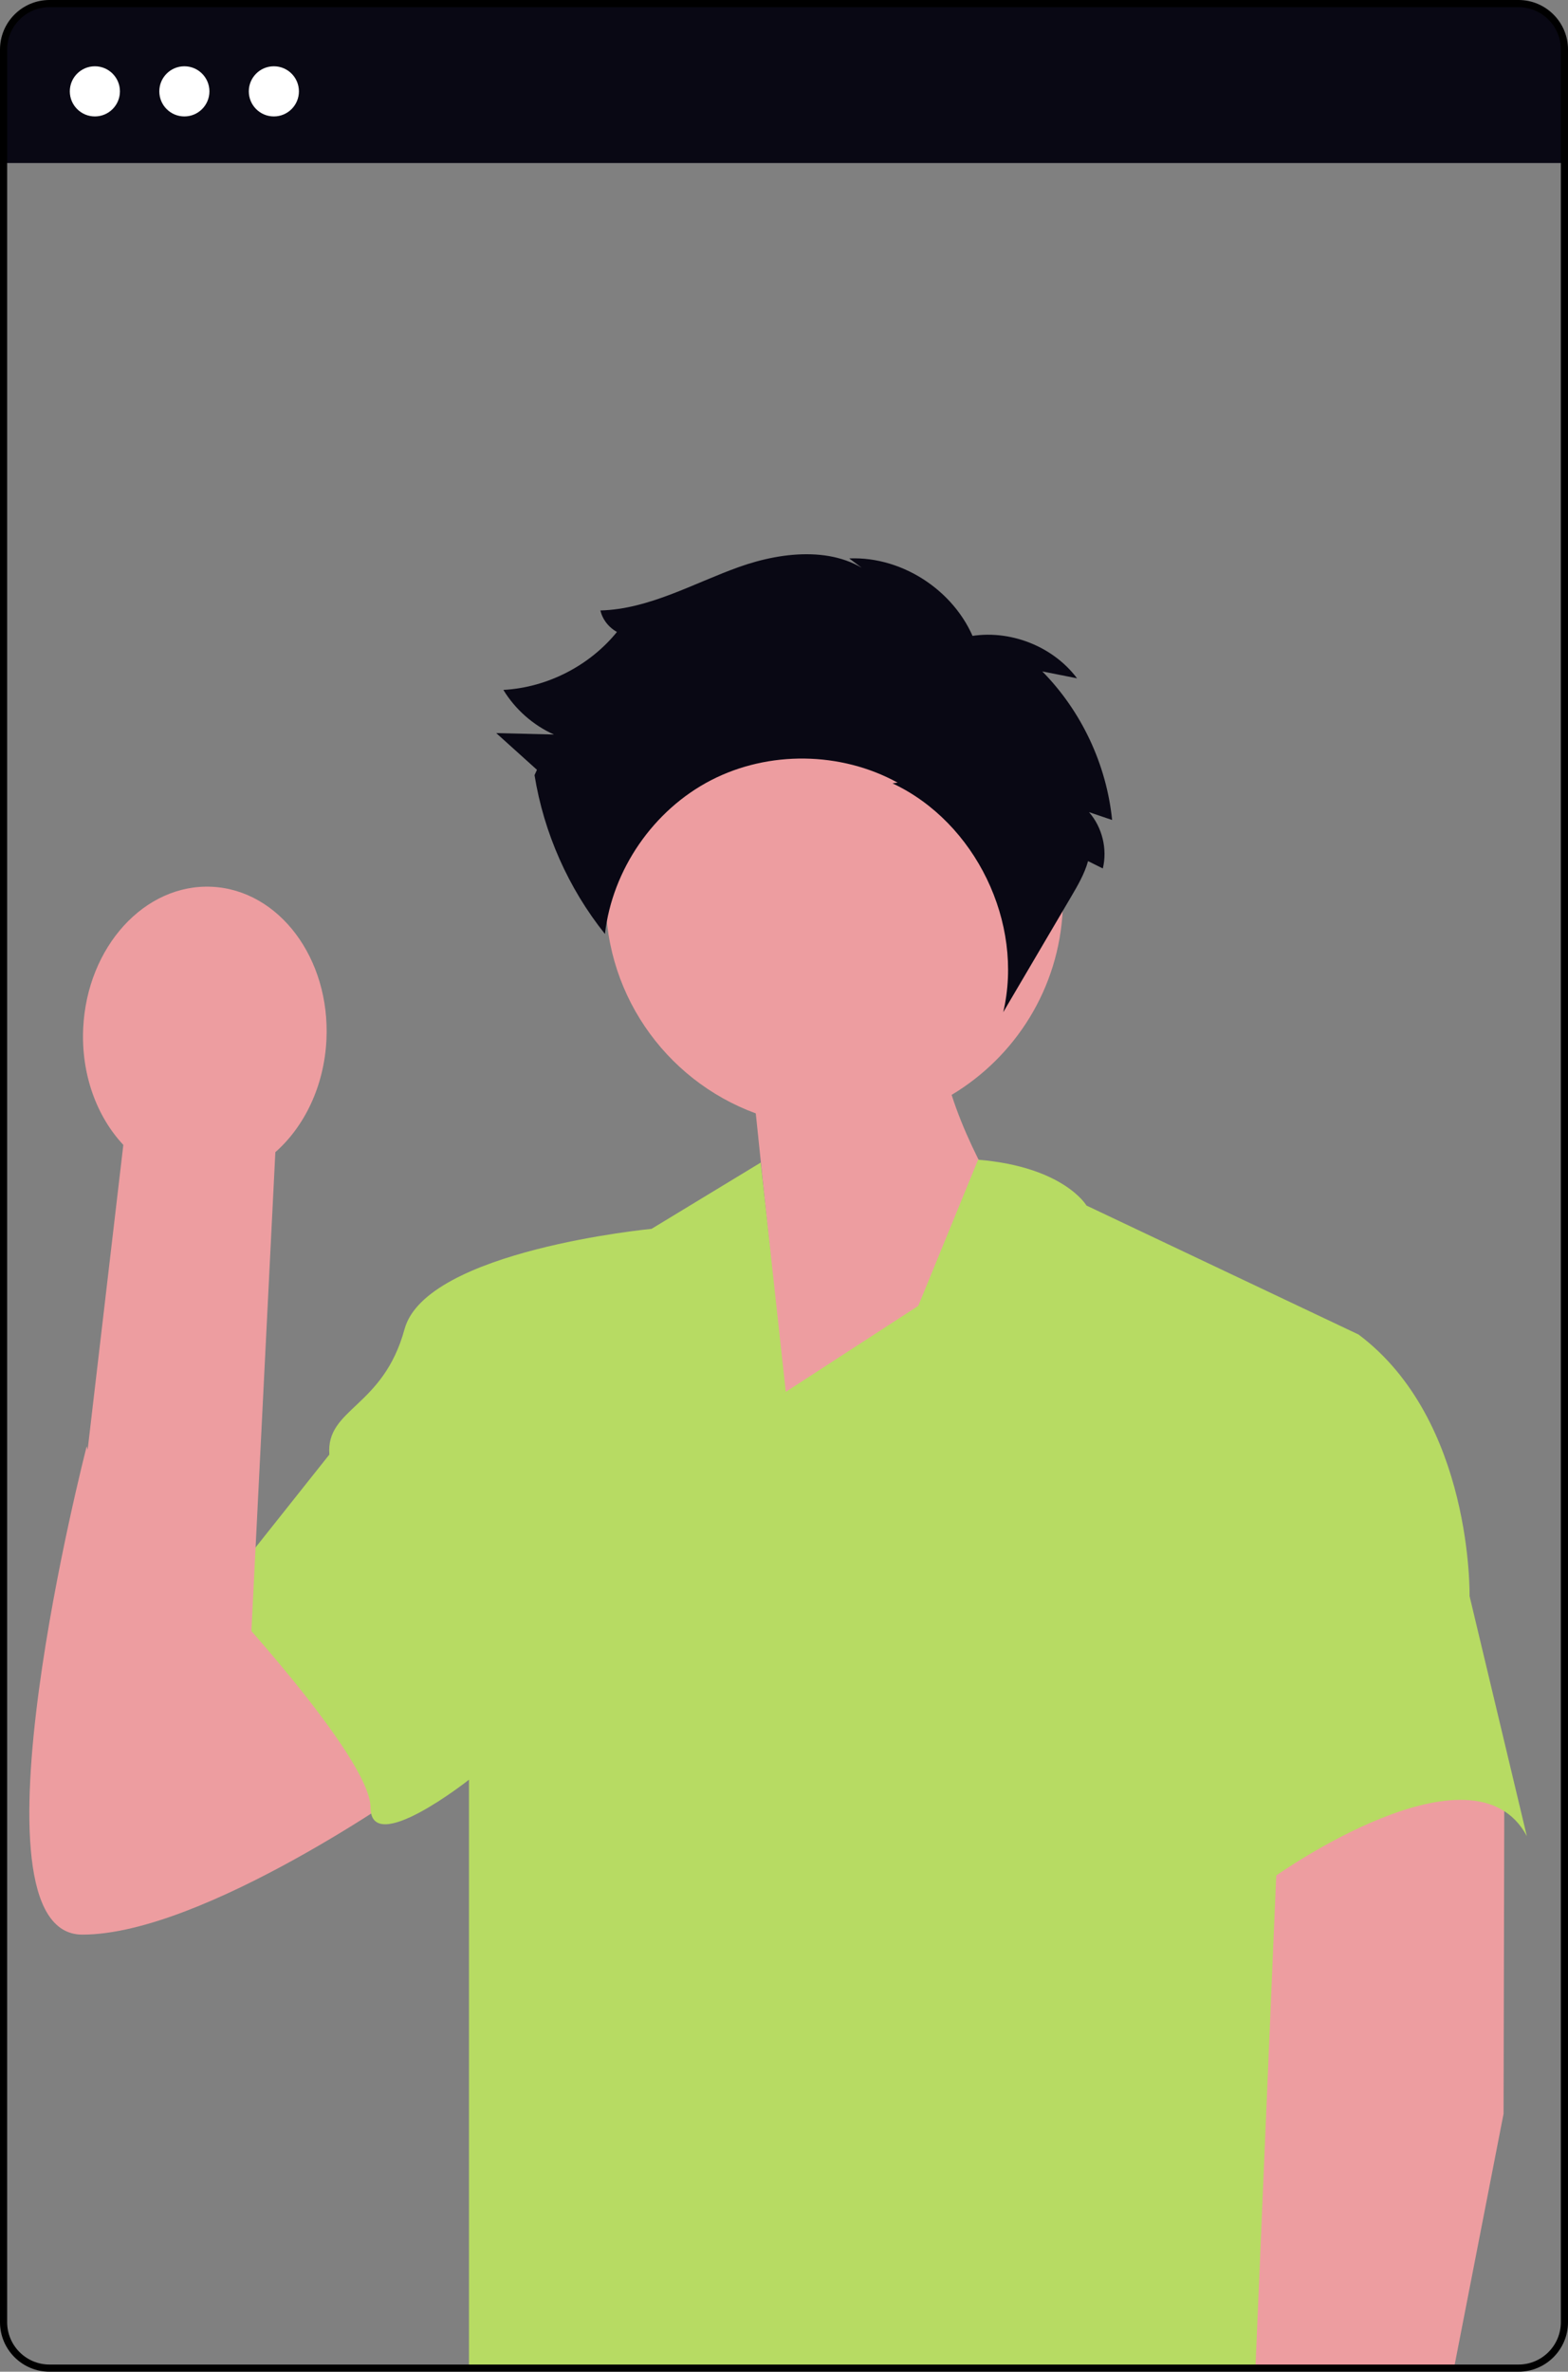 <svg xmlns="http://www.w3.org/2000/svg" width="505.946" height="764.694" viewBox="0 0 505.946 764.694" xmlns:xlink="http://www.w3.org/1999/xlink" role="img" artist="Katerina Limpitsouni" source="https://undraw.co/"><rect x="0" y="0" width="505.946" height="764.694" fill="#808080" stroke="none"/><path d="M342.927,293.112c1.896-40.703-29.564-75.237-70.267-77.133-40.703-1.896-75.238,29.564-77.134,70.267-1.538,33.011,18.865,61.96,48.344,72.736l9.861,94.823,75.452-57.143s-14.76-20.717-22.125-43.645c20.503-12.272,34.674-34.246,35.869-59.905Z" fill="#ed9da0"/><path d="M49.67,538.289l-21.697-71.965s-40.68,157.445-1.406,157.445,107.427-48.515,107.427-48.515l-52.168-63.485-32.157,26.521Z" fill="#ed9da0"/><polygon points="485.404 572.596 485.154 681.525 469.232 763.192 372.926 762.962 412.38 578.719 485.404 572.596" fill="#ed9da0"/><path d="M245.465,374.839l-35.231,21.37s-72.773,6.931-79.704,32.344c-6.931,25.413-25.413,25.413-24.258,40.429l-35.809,45.05s49.093,52.558,49.093,68.73,31.766-8.941,31.766-8.941v189.949h253.756l6.725-159.06s63.532-45.05,80.859-12.706l-18.482-77.394s1.155-56.601-35.809-84.324l-87.79-41.585s-7.258-12.476-34.981-14.786l-19.31,47.13-42.74,27.723-8.086-73.928Z" fill="#b7db63"/><path d="M287.971,252.566c26.776,12.54,42.501,45.003,35.743,73.787,7.283-12.377,14.565-24.753,21.848-37.13,2.175-3.696,4.372-7.445,5.521-11.576,1.589.79,3.177,1.579,4.766,2.369,1.518-6.297-.197-13.285-4.458-18.163,2.484.843,4.968,1.687,7.452,2.53-1.801-17.897-9.889-35.099-22.523-47.903l11.214,2.224c-8.231-10.953-23.218-16.341-36.539-13.137l4.063,2.661c-5.685-16.869-23.259-28.934-41.044-28.178,2.906,2.17,5.812,4.341,8.718,6.511-11.441-10.685-29.701-8.986-44.435-3.696-14.734,5.29-28.916,13.549-44.565,13.963.943,4.111,4.567,7.469,8.737,8.097l-3.19-1.424c-8.897,11.105-22.65,18.172-36.858,18.939,3.829,6.287,9.598,11.375,16.315,14.388-6.206-.153-12.412-.307-18.619-.46,4.379,3.945,8.759,7.889,13.138,11.834l-.779,1.721c3.007,18.642,10.918,36.471,22.722,51.21,2.387-20.766,15.647-39.974,34.218-49.567,18.572-9.593,41.91-9.29,60.226.782l-1.671.221Z" fill="#090814"/><path d="M88.846,371.492l-8.919,178.259-61.79,4.27,21.657-184.879c-8.547-9.12-13.661-22.721-12.944-37.687,1.255-26.188,19.841-46.575,41.513-45.537,21.673,1.038,38.224,23.109,36.97,49.297-.717,14.967-7.108,28.017-16.487,36.277Z" fill="#ed9da0"/><path d="M504.791,15.964v36.595H1.155V15.964C1.155,7.797,7.797,1.155,15.964,1.155h474.019c8.167,0,14.809,6.642,14.809,14.809Z" fill="#090814"/><circle cx="30.611" cy="29.456" r="8.086" fill="#fff"/><circle cx="59.489" cy="29.456" r="8.086" fill="#fff"/><circle cx="88.367" cy="29.456" r="8.086" fill="#fff"/><path d="M489.982,764.694H15.963c-8.802,0-15.963-7.162-15.963-15.964V15.963C0,7.161,7.161,0,15.963,0h474.019c8.802,0,15.964,7.161,15.964,15.963v732.767c0,8.802-7.162,15.964-15.964,15.964ZM15.963,2.31c-7.529,0-13.653,6.124-13.653,13.653v732.767c0,7.529,6.124,13.654,13.653,13.654h474.019c7.529,0,13.654-6.125,13.654-13.654V15.963c0-7.529-6.125-13.653-13.654-13.653H15.963Z"/></svg>